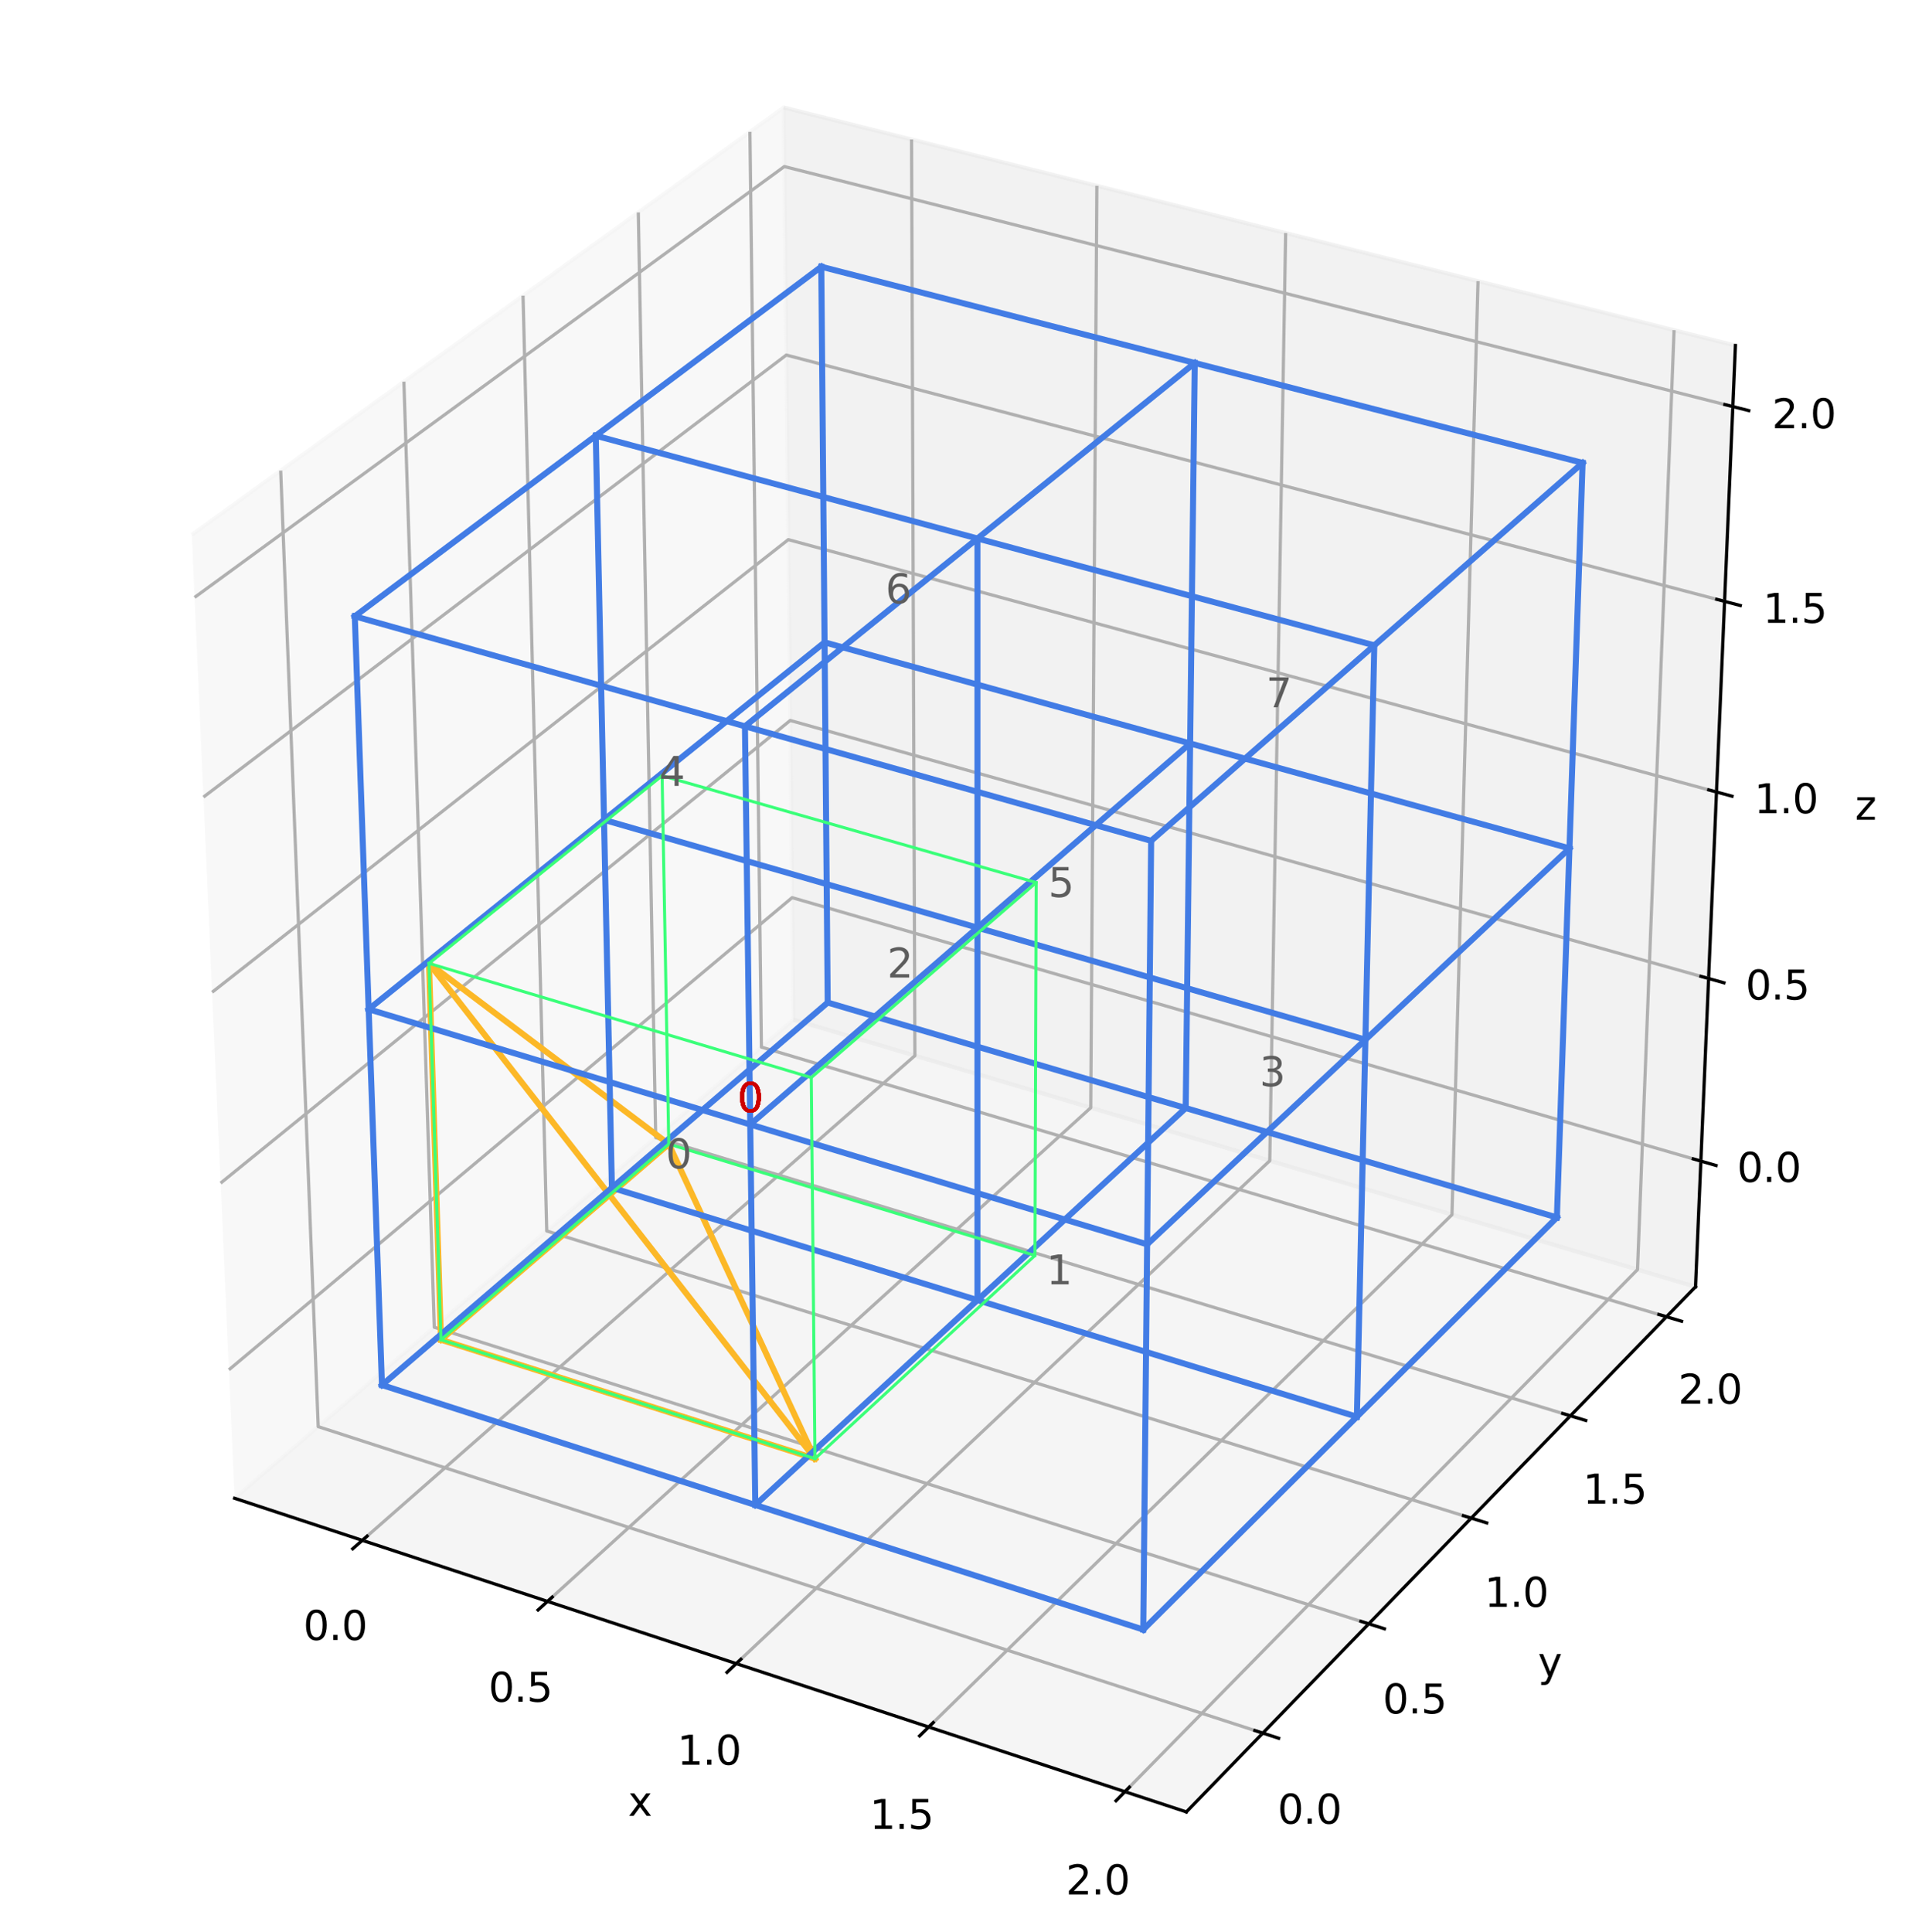 <?xml version="1.0" encoding="utf-8" standalone="no"?>
<!DOCTYPE svg PUBLIC "-//W3C//DTD SVG 1.1//EN"
  "http://www.w3.org/Graphics/SVG/1.1/DTD/svg11.dtd">
<svg xmlns:xlink="http://www.w3.org/1999/xlink" width="474.68pt" height="481.235pt" viewBox="0 0 474.68 481.235" xmlns="http://www.w3.org/2000/svg" version="1.1">
 <defs>
  <style type="text/css">*{stroke-linejoin: round; stroke-linecap: butt}</style>
 </defs>
 <g id="figure_1">
  <g id="patch_1">
   <path d="M 0 481.235 
L 474.68 481.235 
L 474.68 0 
L 0 0 
z
" style="fill: #ffffff"/>
  </g>
  <g id="patch_2">
   <path d="M 7.2 467.474 
L 467.474 467.474 
L 467.474 7.2 
L 7.2 7.2 
z
" style="fill: #ffffff"/>
  </g>
  <g id="pane3d_1">
   <g id="patch_3">
    <path d="M 58.453 373.267 
L 197.705 254.043 
L 195.273 26.779 
L 47.791 133.234 
" style="fill: #f2f2f2; opacity: 0.5; stroke: #f2f2f2; stroke-linejoin: miter"/>
   </g>
  </g>
  <g id="pane3d_2">
   <g id="patch_4">
    <path d="M 197.705 254.043 
L 422.482 320.58 
L 432.426 86.075 
L 195.273 26.779 
" style="fill: #e6e6e6; opacity: 0.5; stroke: #e6e6e6; stroke-linejoin: miter"/>
   </g>
  </g>
  <g id="pane3d_3">
   <g id="patch_5">
    <path d="M 58.453 373.267 
L 295.611 451.411 
L 422.482 320.58 
L 197.705 254.043 
" style="fill: #ececec; opacity: 0.5; stroke: #ececec; stroke-linejoin: miter"/>
   </g>
  </g>
  <g id="axis3d_1">
   <g id="line2d_1">
    <path d="M 58.453 373.267 
L 295.611 451.411 
" style="fill: none; stroke: #000000; stroke-width: 0.8; stroke-linecap: square"/>
   </g>
   <g id="text_1">
    <!-- x -->
    <g transform="translate(156.491 452.391)scale(0.1 -0.1)">
     <defs>
      <path id="DejaVuSans-78" d="M 3513 3500 
L 2247 1797 
L 3578 0 
L 2900 0 
L 1881 1375 
L 863 0 
L 184 0 
L 1544 1831 
L 300 3500 
L 978 3500 
L 1906 2253 
L 2834 3500 
L 3513 3500 
z
" transform="scale(0.016)"/>
     </defs>
     <use xlink:href="#DejaVuSans-78"/>
    </g>
   </g>
   <g id="Line3DCollection_1">
    <path d="M 90.281 383.755 
L 227.969 263.002 
L 227.137 34.746 
" style="fill: none; stroke: #b0b0b0; stroke-width: 0.8"/>
    <path d="M 136.424 398.959 
L 271.79 275.973 
L 273.311 46.291 
" style="fill: none; stroke: #b0b0b0; stroke-width: 0.8"/>
    <path d="M 183.458 414.456 
L 316.393 289.176 
L 320.353 58.053 
" style="fill: none; stroke: #b0b0b0; stroke-width: 0.8"/>
    <path d="M 231.41 430.256 
L 361.798 302.617 
L 368.288 70.039 
" style="fill: none; stroke: #b0b0b0; stroke-width: 0.8"/>
    <path d="M 280.306 446.368 
L 408.027 316.301 
L 417.14 82.254 
" style="fill: none; stroke: #b0b0b0; stroke-width: 0.8"/>
   </g>
   <g id="xtick_1">
    <g id="line2d_2">
     <path d="M 91.473 382.71 
L 87.894 385.848 
" style="fill: none; stroke: #000000; stroke-width: 0.8; stroke-linecap: square"/>
    </g>
    <g id="text_2">
     <!-- 0.0 -->
     <g transform="translate(75.576 408.577)scale(0.1 -0.1)">
      <defs>
       <path id="DejaVuSans-30" d="M 2034 4250 
Q 1547 4250 1301 3770 
Q 1056 3291 1056 2328 
Q 1056 1369 1301 889 
Q 1547 409 2034 409 
Q 2525 409 2770 889 
Q 3016 1369 3016 2328 
Q 3016 3291 2770 3770 
Q 2525 4250 2034 4250 
z
M 2034 4750 
Q 2819 4750 3233 4129 
Q 3647 3509 3647 2328 
Q 3647 1150 3233 529 
Q 2819 -91 2034 -91 
Q 1250 -91 836 529 
Q 422 1150 422 2328 
Q 422 3509 836 4129 
Q 1250 4750 2034 4750 
z
" transform="scale(0.016)"/>
       <path id="DejaVuSans-2e" d="M 684 794 
L 1344 794 
L 1344 0 
L 684 0 
L 684 794 
z
" transform="scale(0.016)"/>
      </defs>
      <use xlink:href="#DejaVuSans-30"/>
      <use xlink:href="#DejaVuSans-2e" x="63.623"/>
      <use xlink:href="#DejaVuSans-30" x="95.41"/>
     </g>
    </g>
   </g>
   <g id="xtick_2">
    <g id="line2d_3">
     <path d="M 137.596 397.894 
L 134.075 401.093 
" style="fill: none; stroke: #000000; stroke-width: 0.8; stroke-linecap: square"/>
    </g>
    <g id="text_3">
     <!-- 0.5 -->
     <g transform="translate(121.715 423.966)scale(0.1 -0.1)">
      <defs>
       <path id="DejaVuSans-35" d="M 691 4666 
L 3169 4666 
L 3169 4134 
L 1269 4134 
L 1269 2991 
Q 1406 3038 1543 3061 
Q 1681 3084 1819 3084 
Q 2600 3084 3056 2656 
Q 3513 2228 3513 1497 
Q 3513 744 3044 326 
Q 2575 -91 1722 -91 
Q 1428 -91 1123 -41 
Q 819 9 494 109 
L 494 744 
Q 775 591 1075 516 
Q 1375 441 1709 441 
Q 2250 441 2565 725 
Q 2881 1009 2881 1497 
Q 2881 1984 2565 2268 
Q 2250 2553 1709 2553 
Q 1456 2553 1204 2497 
Q 953 2441 691 2322 
L 691 4666 
z
" transform="scale(0.016)"/>
      </defs>
      <use xlink:href="#DejaVuSans-30"/>
      <use xlink:href="#DejaVuSans-2e" x="63.623"/>
      <use xlink:href="#DejaVuSans-35" x="95.41"/>
     </g>
    </g>
   </g>
   <g id="xtick_3">
    <g id="line2d_4">
     <path d="M 184.61 413.371 
L 181.15 416.632 
" style="fill: none; stroke: #000000; stroke-width: 0.8; stroke-linecap: square"/>
    </g>
    <g id="text_4">
     <!-- 1.0 -->
     <g transform="translate(168.747 439.653)scale(0.1 -0.1)">
      <defs>
       <path id="DejaVuSans-31" d="M 794 531 
L 1825 531 
L 1825 4091 
L 703 3866 
L 703 4441 
L 1819 4666 
L 2450 4666 
L 2450 531 
L 3481 531 
L 3481 0 
L 794 0 
L 794 531 
z
" transform="scale(0.016)"/>
      </defs>
      <use xlink:href="#DejaVuSans-31"/>
      <use xlink:href="#DejaVuSans-2e" x="63.623"/>
      <use xlink:href="#DejaVuSans-30" x="95.41"/>
     </g>
    </g>
   </g>
   <g id="xtick_4">
    <g id="line2d_5">
     <path d="M 232.54 429.15 
L 229.144 432.474 
" style="fill: none; stroke: #000000; stroke-width: 0.8; stroke-linecap: square"/>
    </g>
    <g id="text_5">
     <!-- 1.5 -->
     <g transform="translate(216.697 455.647)scale(0.1 -0.1)">
      <use xlink:href="#DejaVuSans-31"/>
      <use xlink:href="#DejaVuSans-2e" x="63.623"/>
      <use xlink:href="#DejaVuSans-35" x="95.41"/>
     </g>
    </g>
   </g>
   <g id="xtick_5">
    <g id="line2d_6">
     <path d="M 281.414 445.239 
L 278.085 448.63 
" style="fill: none; stroke: #000000; stroke-width: 0.8; stroke-linecap: square"/>
    </g>
    <g id="text_6">
     <!-- 2.0 -->
     <g transform="translate(265.594 471.956)scale(0.1 -0.1)">
      <defs>
       <path id="DejaVuSans-32" d="M 1228 531 
L 3431 531 
L 3431 0 
L 469 0 
L 469 531 
Q 828 903 1448 1529 
Q 2069 2156 2228 2338 
Q 2531 2678 2651 2914 
Q 2772 3150 2772 3378 
Q 2772 3750 2511 3984 
Q 2250 4219 1831 4219 
Q 1534 4219 1204 4116 
Q 875 4013 500 3803 
L 500 4441 
Q 881 4594 1212 4672 
Q 1544 4750 1819 4750 
Q 2544 4750 2975 4387 
Q 3406 4025 3406 3419 
Q 3406 3131 3298 2873 
Q 3191 2616 2906 2266 
Q 2828 2175 2409 1742 
Q 1991 1309 1228 531 
z
" transform="scale(0.016)"/>
      </defs>
      <use xlink:href="#DejaVuSans-32"/>
      <use xlink:href="#DejaVuSans-2e" x="63.623"/>
      <use xlink:href="#DejaVuSans-30" x="95.41"/>
     </g>
    </g>
   </g>
  </g>
  <g id="axis3d_2">
   <g id="line2d_7">
    <path d="M 422.482 320.58 
L 295.611 451.411 
" style="fill: none; stroke: #000000; stroke-width: 0.8; stroke-linecap: square"/>
   </g>
   <g id="text_7">
    <!-- y -->
    <g transform="translate(383.217 417.667)scale(0.1 -0.1)">
     <defs>
      <path id="DejaVuSans-79" d="M 2059 -325 
Q 1816 -950 1584 -1140 
Q 1353 -1331 966 -1331 
L 506 -1331 
L 506 -850 
L 844 -850 
Q 1081 -850 1212 -737 
Q 1344 -625 1503 -206 
L 1606 56 
L 191 3500 
L 800 3500 
L 1894 763 
L 2988 3500 
L 3597 3500 
L 2059 -325 
z
" transform="scale(0.016)"/>
     </defs>
     <use xlink:href="#DejaVuSans-79"/>
    </g>
   </g>
   <g id="Line3DCollection_2">
    <path d="M 69.942 117.245 
L 79.291 355.426 
L 314.656 431.771 
" style="fill: none; stroke: #b0b0b0; stroke-width: 0.8"/>
    <path d="M 100.64 95.087 
L 108.214 330.663 
L 341.057 404.546 
" style="fill: none; stroke: #b0b0b0; stroke-width: 0.8"/>
    <path d="M 130.327 73.658 
L 136.234 306.673 
L 366.593 378.213 
" style="fill: none; stroke: #b0b0b0; stroke-width: 0.8"/>
    <path d="M 159.052 52.924 
L 163.392 283.421 
L 391.308 352.727 
" style="fill: none; stroke: #b0b0b0; stroke-width: 0.8"/>
    <path d="M 186.859 32.852 
L 189.727 260.873 
L 415.24 328.048 
" style="fill: none; stroke: #b0b0b0; stroke-width: 0.8"/>
   </g>
   <g id="xtick_6">
    <g id="line2d_8">
     <path d="M 312.682 431.13 
L 318.609 433.053 
" style="fill: none; stroke: #000000; stroke-width: 0.8; stroke-linecap: square"/>
    </g>
    <g id="text_8">
     <!-- 0.0 -->
     <g transform="translate(318.351 454.338)scale(0.1 -0.1)">
      <use xlink:href="#DejaVuSans-30"/>
      <use xlink:href="#DejaVuSans-2e" x="63.623"/>
      <use xlink:href="#DejaVuSans-30" x="95.41"/>
     </g>
    </g>
   </g>
   <g id="xtick_7">
    <g id="line2d_9">
     <path d="M 339.105 403.927 
L 344.964 405.786 
" style="fill: none; stroke: #000000; stroke-width: 0.8; stroke-linecap: square"/>
    </g>
    <g id="text_9">
     <!-- 0.5 -->
     <g transform="translate(344.548 426.874)scale(0.1 -0.1)">
      <use xlink:href="#DejaVuSans-30"/>
      <use xlink:href="#DejaVuSans-2e" x="63.623"/>
      <use xlink:href="#DejaVuSans-35" x="95.41"/>
     </g>
    </g>
   </g>
   <g id="xtick_8">
    <g id="line2d_10">
     <path d="M 364.664 377.614 
L 370.456 379.412 
" style="fill: none; stroke: #000000; stroke-width: 0.8; stroke-linecap: square"/>
    </g>
    <g id="text_10">
     <!-- 1.0 -->
     <g transform="translate(369.889 400.309)scale(0.1 -0.1)">
      <use xlink:href="#DejaVuSans-31"/>
      <use xlink:href="#DejaVuSans-2e" x="63.623"/>
      <use xlink:href="#DejaVuSans-30" x="95.41"/>
     </g>
    </g>
   </g>
   <g id="xtick_9">
    <g id="line2d_11">
     <path d="M 389.401 352.147 
L 395.127 353.888 
" style="fill: none; stroke: #000000; stroke-width: 0.8; stroke-linecap: square"/>
    </g>
    <g id="text_11">
     <!-- 1.5 -->
     <g transform="translate(394.414 374.599)scale(0.1 -0.1)">
      <use xlink:href="#DejaVuSans-31"/>
      <use xlink:href="#DejaVuSans-2e" x="63.623"/>
      <use xlink:href="#DejaVuSans-35" x="95.41"/>
     </g>
    </g>
   </g>
   <g id="xtick_10">
    <g id="line2d_12">
     <path d="M 413.354 327.486 
L 419.016 329.173 
" style="fill: none; stroke: #000000; stroke-width: 0.8; stroke-linecap: square"/>
    </g>
    <g id="text_12">
     <!-- 2.0 -->
     <g transform="translate(418.163 349.702)scale(0.1 -0.1)">
      <use xlink:href="#DejaVuSans-32"/>
      <use xlink:href="#DejaVuSans-2e" x="63.623"/>
      <use xlink:href="#DejaVuSans-30" x="95.41"/>
     </g>
    </g>
   </g>
  </g>
  <g id="axis3d_3">
   <g id="line2d_13">
    <path d="M 422.482 320.58 
L 432.426 86.075 
" style="fill: none; stroke: #000000; stroke-width: 0.8; stroke-linecap: square"/>
   </g>
   <g id="text_13">
    <!-- z -->
    <g transform="translate(462.232 204.228)scale(0.1 -0.1)">
     <defs>
      <path id="DejaVuSans-7a" d="M 353 3500 
L 3084 3500 
L 3084 2975 
L 922 459 
L 3084 459 
L 3084 0 
L 275 0 
L 275 525 
L 2438 3041 
L 353 3041 
L 353 3500 
z
" transform="scale(0.016)"/>
     </defs>
     <use xlink:href="#DejaVuSans-7a"/>
    </g>
   </g>
   <g id="Line3DCollection_3">
    <path d="M 423.81 289.265 
L 197.379 223.631 
L 57.032 341.267 
" style="fill: none; stroke: #b0b0b0; stroke-width: 0.8"/>
    <path d="M 425.739 243.78 
L 196.907 179.493 
L 54.966 294.758 
" style="fill: none; stroke: #b0b0b0; stroke-width: 0.8"/>
    <path d="M 427.709 197.311 
L 196.425 134.443 
L 52.854 247.207 
" style="fill: none; stroke: #b0b0b0; stroke-width: 0.8"/>
    <path d="M 429.723 149.825 
L 195.933 88.452 
L 50.694 198.578 
" style="fill: none; stroke: #b0b0b0; stroke-width: 0.8"/>
    <path d="M 431.781 101.291 
L 195.431 41.491 
L 48.484 148.836 
" style="fill: none; stroke: #b0b0b0; stroke-width: 0.8"/>
   </g>
   <g id="xtick_11">
    <g id="line2d_14">
     <path d="M 421.916 288.716 
L 427.602 290.364 
" style="fill: none; stroke: #000000; stroke-width: 0.8; stroke-linecap: square"/>
    </g>
    <g id="text_14">
     <!-- 0.0 -->
     <g transform="translate(432.835 294.456)scale(0.1 -0.1)">
      <use xlink:href="#DejaVuSans-30"/>
      <use xlink:href="#DejaVuSans-2e" x="63.623"/>
      <use xlink:href="#DejaVuSans-30" x="95.41"/>
     </g>
    </g>
   </g>
   <g id="xtick_12">
    <g id="line2d_15">
     <path d="M 423.824 243.242 
L 429.573 244.857 
" style="fill: none; stroke: #000000; stroke-width: 0.8; stroke-linecap: square"/>
    </g>
    <g id="text_15">
     <!-- 0.5 -->
     <g transform="translate(434.941 249.019)scale(0.1 -0.1)">
      <use xlink:href="#DejaVuSans-30"/>
      <use xlink:href="#DejaVuSans-2e" x="63.623"/>
      <use xlink:href="#DejaVuSans-35" x="95.41"/>
     </g>
    </g>
   </g>
   <g id="xtick_13">
    <g id="line2d_16">
     <path d="M 425.773 196.784 
L 431.586 198.364 
" style="fill: none; stroke: #000000; stroke-width: 0.8; stroke-linecap: square"/>
    </g>
    <g id="text_16">
     <!-- 1.0 -->
     <g transform="translate(437.094 202.601)scale(0.1 -0.1)">
      <use xlink:href="#DejaVuSans-31"/>
      <use xlink:href="#DejaVuSans-2e" x="63.623"/>
      <use xlink:href="#DejaVuSans-30" x="95.41"/>
     </g>
    </g>
   </g>
   <g id="xtick_14">
    <g id="line2d_17">
     <path d="M 427.764 149.311 
L 433.644 150.855 
" style="fill: none; stroke: #000000; stroke-width: 0.8; stroke-linecap: square"/>
    </g>
    <g id="text_17">
     <!-- 1.5 -->
     <g transform="translate(439.293 155.17)scale(0.1 -0.1)">
      <use xlink:href="#DejaVuSans-31"/>
      <use xlink:href="#DejaVuSans-2e" x="63.623"/>
      <use xlink:href="#DejaVuSans-35" x="95.41"/>
     </g>
    </g>
   </g>
   <g id="xtick_15">
    <g id="line2d_18">
     <path d="M 429.8 100.789 
L 435.747 102.294 
" style="fill: none; stroke: #000000; stroke-width: 0.8; stroke-linecap: square"/>
    </g>
    <g id="text_18">
     <!-- 2.0 -->
     <g transform="translate(441.541 106.692)scale(0.1 -0.1)">
      <use xlink:href="#DejaVuSans-32"/>
      <use xlink:href="#DejaVuSans-2e" x="63.623"/>
      <use xlink:href="#DejaVuSans-30" x="95.41"/>
     </g>
    </g>
   </g>
  </g>
  <g id="axes_1">
   <g id="line2d_19">
    <path d="M 109.88 333.774 
L 203.071 363.395 
" clip-path="url(#pff44c4b7bb)" style="fill: none; stroke: #fcb827; stroke-width: 1.5; stroke-linecap: square"/>
   </g>
   <g id="line2d_20">
    <path d="M 109.88 333.774 
L 166.641 285.033 
" clip-path="url(#pff44c4b7bb)" style="fill: none; stroke: #fcb827; stroke-width: 1.5; stroke-linecap: square"/>
   </g>
   <g id="line2d_21">
    <path d="M 109.88 333.774 
L 106.9 240.013 
" clip-path="url(#pff44c4b7bb)" style="fill: none; stroke: #fcb827; stroke-width: 1.5; stroke-linecap: square"/>
   </g>
   <g id="line2d_22">
    <path d="M 203.071 363.395 
L 166.641 285.033 
" clip-path="url(#pff44c4b7bb)" style="fill: none; stroke: #fcb827; stroke-width: 1.5; stroke-linecap: square"/>
   </g>
   <g id="line2d_23">
    <path d="M 203.071 363.395 
L 106.9 240.013 
" clip-path="url(#pff44c4b7bb)" style="fill: none; stroke: #fcb827; stroke-width: 1.5; stroke-linecap: square"/>
   </g>
   <g id="line2d_24">
    <path d="M 166.641 285.033 
L 106.9 240.013 
" clip-path="url(#pff44c4b7bb)" style="fill: none; stroke: #fcb827; stroke-width: 1.5; stroke-linecap: square"/>
   </g>
   <g id="line2d_25">
    <path d="M 95.178 345.064 
L 206.243 249.774 
" clip-path="url(#pff44c4b7bb)" style="fill: none; stroke: #427ce5; stroke-width: 1.5; stroke-linecap: square"/>
   </g>
   <g id="line2d_26">
    <path d="M 188.2 374.938 
L 295.45 276.058 
" clip-path="url(#pff44c4b7bb)" style="fill: none; stroke: #427ce5; stroke-width: 1.5; stroke-linecap: square"/>
   </g>
   <g id="line2d_27">
    <path d="M 284.877 405.986 
L 387.939 303.308 
" clip-path="url(#pff44c4b7bb)" style="fill: none; stroke: #427ce5; stroke-width: 1.5; stroke-linecap: square"/>
   </g>
   <g id="line2d_28">
    <path d="M 95.178 345.064 
L 284.877 405.986 
" clip-path="url(#pff44c4b7bb)" style="fill: none; stroke: #427ce5; stroke-width: 1.5; stroke-linecap: square"/>
   </g>
   <g id="line2d_29">
    <path d="M 152.471 295.909 
L 338.104 352.958 
" clip-path="url(#pff44c4b7bb)" style="fill: none; stroke: #427ce5; stroke-width: 1.5; stroke-linecap: square"/>
   </g>
   <g id="line2d_30">
    <path d="M 206.243 249.774 
L 387.939 303.308 
" clip-path="url(#pff44c4b7bb)" style="fill: none; stroke: #427ce5; stroke-width: 1.5; stroke-linecap: square"/>
   </g>
   <g id="line2d_31">
    <path d="M 91.867 251.44 
L 205.462 160.031 
" clip-path="url(#pff44c4b7bb)" style="fill: none; stroke: #427ce5; stroke-width: 1.5; stroke-linecap: square"/>
   </g>
   <g id="line2d_32">
    <path d="M 186.94 280.148 
L 296.555 185.219 
" clip-path="url(#pff44c4b7bb)" style="fill: none; stroke: #427ce5; stroke-width: 1.5; stroke-linecap: square"/>
   </g>
   <g id="line2d_33">
    <path d="M 285.836 310.012 
L 391.073 211.354 
" clip-path="url(#pff44c4b7bb)" style="fill: none; stroke: #427ce5; stroke-width: 1.5; stroke-linecap: square"/>
   </g>
   <g id="line2d_34">
    <path d="M 91.867 251.44 
L 285.836 310.012 
" clip-path="url(#pff44c4b7bb)" style="fill: none; stroke: #427ce5; stroke-width: 1.5; stroke-linecap: square"/>
   </g>
   <g id="line2d_35">
    <path d="M 150.504 204.255 
L 340.225 259.023 
" clip-path="url(#pff44c4b7bb)" style="fill: none; stroke: #427ce5; stroke-width: 1.5; stroke-linecap: square"/>
   </g>
   <g id="line2d_36">
    <path d="M 205.462 160.031 
L 391.073 211.354 
" clip-path="url(#pff44c4b7bb)" style="fill: none; stroke: #427ce5; stroke-width: 1.5; stroke-linecap: square"/>
   </g>
   <g id="line2d_37">
    <path d="M 88.405 153.541 
L 204.648 66.454 
" clip-path="url(#pff44c4b7bb)" style="fill: none; stroke: #427ce5; stroke-width: 1.5; stroke-linecap: square"/>
   </g>
   <g id="line2d_38">
    <path d="M 185.622 180.944 
L 297.709 90.426 
" clip-path="url(#pff44c4b7bb)" style="fill: none; stroke: #427ce5; stroke-width: 1.5; stroke-linecap: square"/>
   </g>
   <g id="line2d_39">
    <path d="M 286.841 209.475 
L 394.345 115.319 
" clip-path="url(#pff44c4b7bb)" style="fill: none; stroke: #427ce5; stroke-width: 1.5; stroke-linecap: square"/>
   </g>
   <g id="line2d_40">
    <path d="M 88.405 153.541 
L 286.841 209.475 
" clip-path="url(#pff44c4b7bb)" style="fill: none; stroke: #427ce5; stroke-width: 1.5; stroke-linecap: square"/>
   </g>
   <g id="line2d_41">
    <path d="M 148.451 108.556 
L 342.443 160.777 
" clip-path="url(#pff44c4b7bb)" style="fill: none; stroke: #427ce5; stroke-width: 1.5; stroke-linecap: square"/>
   </g>
   <g id="line2d_42">
    <path d="M 204.648 66.454 
L 394.345 115.319 
" clip-path="url(#pff44c4b7bb)" style="fill: none; stroke: #427ce5; stroke-width: 1.5; stroke-linecap: square"/>
   </g>
   <g id="line2d_43">
    <path d="M 95.178 345.064 
L 88.405 153.541 
" clip-path="url(#pff44c4b7bb)" style="fill: none; stroke: #427ce5; stroke-width: 1.5; stroke-linecap: square"/>
   </g>
   <g id="line2d_44">
    <path d="M 188.2 374.938 
L 185.622 180.944 
" clip-path="url(#pff44c4b7bb)" style="fill: none; stroke: #427ce5; stroke-width: 1.5; stroke-linecap: square"/>
   </g>
   <g id="line2d_45">
    <path d="M 284.877 405.986 
L 286.841 209.475 
" clip-path="url(#pff44c4b7bb)" style="fill: none; stroke: #427ce5; stroke-width: 1.5; stroke-linecap: square"/>
   </g>
   <g id="line2d_46">
    <path d="M 152.471 295.909 
L 148.451 108.556 
" clip-path="url(#pff44c4b7bb)" style="fill: none; stroke: #427ce5; stroke-width: 1.5; stroke-linecap: square"/>
   </g>
   <g id="line2d_47">
    <path d="M 243.557 323.901 
L 243.557 134.157 
" clip-path="url(#pff44c4b7bb)" style="fill: none; stroke: #427ce5; stroke-width: 1.5; stroke-linecap: square"/>
   </g>
   <g id="line2d_48">
    <path d="M 338.104 352.958 
L 342.443 160.777 
" clip-path="url(#pff44c4b7bb)" style="fill: none; stroke: #427ce5; stroke-width: 1.5; stroke-linecap: square"/>
   </g>
   <g id="line2d_49">
    <path d="M 206.243 249.774 
L 204.648 66.454 
" clip-path="url(#pff44c4b7bb)" style="fill: none; stroke: #427ce5; stroke-width: 1.5; stroke-linecap: square"/>
   </g>
   <g id="line2d_50">
    <path d="M 295.45 276.058 
L 297.709 90.426 
" clip-path="url(#pff44c4b7bb)" style="fill: none; stroke: #427ce5; stroke-width: 1.5; stroke-linecap: square"/>
   </g>
   <g id="line2d_51">
    <path d="M 387.939 303.308 
L 394.345 115.319 
" clip-path="url(#pff44c4b7bb)" style="fill: none; stroke: #427ce5; stroke-width: 1.5; stroke-linecap: square"/>
   </g>
   <g id="line2d_52">
    <path d="M 109.88 333.774 
L 203.071 363.395 
L 257.883 312.79 
L 166.641 285.033 
L 109.88 333.774 
" clip-path="url(#pff44c4b7bb)" style="fill: none; stroke: #3aff79; stroke-width: 0.75; stroke-linecap: square"/>
   </g>
   <g id="line2d_53">
    <path d="M 106.9 240.013 
L 202.151 268.461 
L 258.197 219.874 
L 164.982 193.254 
L 106.9 240.013 
" clip-path="url(#pff44c4b7bb)" style="fill: none; stroke: #3aff79; stroke-width: 0.75; stroke-linecap: square"/>
   </g>
   <g id="line2d_54">
    <path d="M 109.88 333.774 
L 106.9 240.013 
" clip-path="url(#pff44c4b7bb)" style="fill: none; stroke: #3aff79; stroke-width: 0.75; stroke-linecap: square"/>
   </g>
   <g id="line2d_55">
    <path d="M 203.071 363.395 
L 202.151 268.461 
" clip-path="url(#pff44c4b7bb)" style="fill: none; stroke: #3aff79; stroke-width: 0.75; stroke-linecap: square"/>
   </g>
   <g id="line2d_56">
    <path d="M 257.883 312.79 
L 258.197 219.874 
" clip-path="url(#pff44c4b7bb)" style="fill: none; stroke: #3aff79; stroke-width: 0.75; stroke-linecap: square"/>
   </g>
   <g id="line2d_57">
    <path d="M 166.641 285.033 
L 164.982 193.254 
" clip-path="url(#pff44c4b7bb)" style="fill: none; stroke: #3aff79; stroke-width: 0.75; stroke-linecap: square"/>
   </g>
   <g id="text_19">
    <!-- 0 -->
    <g style="fill: #5d5d5d" transform="translate(165.889 291.079)scale(0.1 -0.1)">
     <use xlink:href="#DejaVuSans-30"/>
    </g>
   </g>
   <g id="text_20">
    <!-- 1 -->
    <g style="fill: #5d5d5d" transform="translate(260.721 319.977)scale(0.1 -0.1)">
     <use xlink:href="#DejaVuSans-31"/>
    </g>
   </g>
   <g id="text_21">
    <!-- 2 -->
    <g style="fill: #5d5d5d" transform="translate(221.052 243.538)scale(0.1 -0.1)">
     <use xlink:href="#DejaVuSans-32"/>
    </g>
   </g>
   <g id="text_22">
    <!-- 3 -->
    <g style="fill: #5d5d5d" transform="translate(313.842 270.61)scale(0.1 -0.1)">
     <defs>
      <path id="DejaVuSans-33" d="M 2597 2516 
Q 3050 2419 3304 2112 
Q 3559 1806 3559 1356 
Q 3559 666 3084 287 
Q 2609 -91 1734 -91 
Q 1441 -91 1130 -33 
Q 819 25 488 141 
L 488 750 
Q 750 597 1062 519 
Q 1375 441 1716 441 
Q 2309 441 2620 675 
Q 2931 909 2931 1356 
Q 2931 1769 2642 2001 
Q 2353 2234 1838 2234 
L 1294 2234 
L 1294 2753 
L 1863 2753 
Q 2328 2753 2575 2939 
Q 2822 3125 2822 3475 
Q 2822 3834 2567 4026 
Q 2313 4219 1838 4219 
Q 1578 4219 1281 4162 
Q 984 4106 628 3988 
L 628 4550 
Q 988 4650 1302 4700 
Q 1616 4750 1894 4750 
Q 2613 4750 3031 4423 
Q 3450 4097 3450 3541 
Q 3450 3153 3228 2886 
Q 3006 2619 2597 2516 
z
" transform="scale(0.016)"/>
     </defs>
     <use xlink:href="#DejaVuSans-33"/>
    </g>
   </g>
   <g id="text_23">
    <!-- 4 -->
    <g style="fill: #5d5d5d" transform="translate(164.22 195.798)scale(0.1 -0.1)">
     <defs>
      <path id="DejaVuSans-34" d="M 2419 4116 
L 825 1625 
L 2419 1625 
L 2419 4116 
z
M 2253 4666 
L 3047 4666 
L 3047 1625 
L 3713 1625 
L 3713 1100 
L 3047 1100 
L 3047 0 
L 2419 0 
L 2419 1100 
L 313 1100 
L 313 1709 
L 2253 4666 
z
" transform="scale(0.016)"/>
     </defs>
     <use xlink:href="#DejaVuSans-34"/>
    </g>
   </g>
   <g id="text_24">
    <!-- 5 -->
    <g style="fill: #5d5d5d" transform="translate(261.185 223.472)scale(0.1 -0.1)">
     <use xlink:href="#DejaVuSans-35"/>
    </g>
   </g>
   <g id="text_25">
    <!-- 6 -->
    <g style="fill: #5d5d5d" transform="translate(220.633 150.326)scale(0.1 -0.1)">
     <defs>
      <path id="DejaVuSans-36" d="M 2113 2584 
Q 1688 2584 1439 2293 
Q 1191 2003 1191 1497 
Q 1191 994 1439 701 
Q 1688 409 2113 409 
Q 2538 409 2786 701 
Q 3034 994 3034 1497 
Q 3034 2003 2786 2293 
Q 2538 2584 2113 2584 
z
M 3366 4563 
L 3366 3988 
Q 3128 4100 2886 4159 
Q 2644 4219 2406 4219 
Q 1781 4219 1451 3797 
Q 1122 3375 1075 2522 
Q 1259 2794 1537 2939 
Q 1816 3084 2150 3084 
Q 2853 3084 3261 2657 
Q 3669 2231 3669 1497 
Q 3669 778 3244 343 
Q 2819 -91 2113 -91 
Q 1303 -91 875 529 
Q 447 1150 447 2328 
Q 447 3434 972 4092 
Q 1497 4750 2381 4750 
Q 2619 4750 2861 4703 
Q 3103 4656 3366 4563 
z
" transform="scale(0.016)"/>
     </defs>
     <use xlink:href="#DejaVuSans-36"/>
    </g>
   </g>
   <g id="text_26">
    <!-- 7 -->
    <g style="fill: #5d5d5d" transform="translate(315.465 176.212)scale(0.1 -0.1)">
     <defs>
      <path id="DejaVuSans-37" d="M 525 4666 
L 3525 4666 
L 3525 4397 
L 1831 0 
L 1172 0 
L 2766 4134 
L 525 4134 
L 525 4666 
z
" transform="scale(0.016)"/>
     </defs>
     <use xlink:href="#DejaVuSans-37"/>
    </g>
   </g>
   <g id="text_27">
    <!-- 0 -->
    <g style="fill: #cd0000" transform="translate(183.742 277.052)scale(0.1 -0.1)">
     <use xlink:href="#DejaVuSans-30"/>
    </g>
   </g>
   <g id="text_28">
    <!-- 0 -->
    <g style="fill: #cd0000" transform="translate(183.742 277.052)scale(0.1 -0.1)">
     <use xlink:href="#DejaVuSans-30"/>
    </g>
   </g>
   <g id="text_29">
    <!-- 0 -->
    <g style="fill: #cd0000" transform="translate(183.742 277.052)scale(0.1 -0.1)">
     <use xlink:href="#DejaVuSans-30"/>
    </g>
   </g>
   <g id="text_30">
    <!-- 0 -->
    <g style="fill: #cd0000" transform="translate(183.742 277.052)scale(0.1 -0.1)">
     <use xlink:href="#DejaVuSans-30"/>
    </g>
   </g>
   <g id="text_31">
    <!-- 0 -->
    <g style="fill: #cd0000" transform="translate(183.742 277.052)scale(0.1 -0.1)">
     <use xlink:href="#DejaVuSans-30"/>
    </g>
   </g>
   <g id="text_32">
    <!-- 0 -->
    <g style="fill: #cd0000" transform="translate(183.742 277.052)scale(0.1 -0.1)">
     <use xlink:href="#DejaVuSans-30"/>
    </g>
   </g>
   <g id="text_33">
    <!-- 0 -->
    <g style="fill: #cd0000" transform="translate(183.742 277.052)scale(0.1 -0.1)">
     <use xlink:href="#DejaVuSans-30"/>
    </g>
   </g>
   <g id="text_34">
    <!-- 0 -->
    <g style="fill: #cd0000" transform="translate(183.742 277.052)scale(0.1 -0.1)">
     <use xlink:href="#DejaVuSans-30"/>
    </g>
   </g>
  </g>
 </g>
 <defs>
  <clipPath id="pff44c4b7bb">
   <rect x="7.2" y="7.2" width="460.274" height="460.274"/>
  </clipPath>
 </defs>
</svg>
